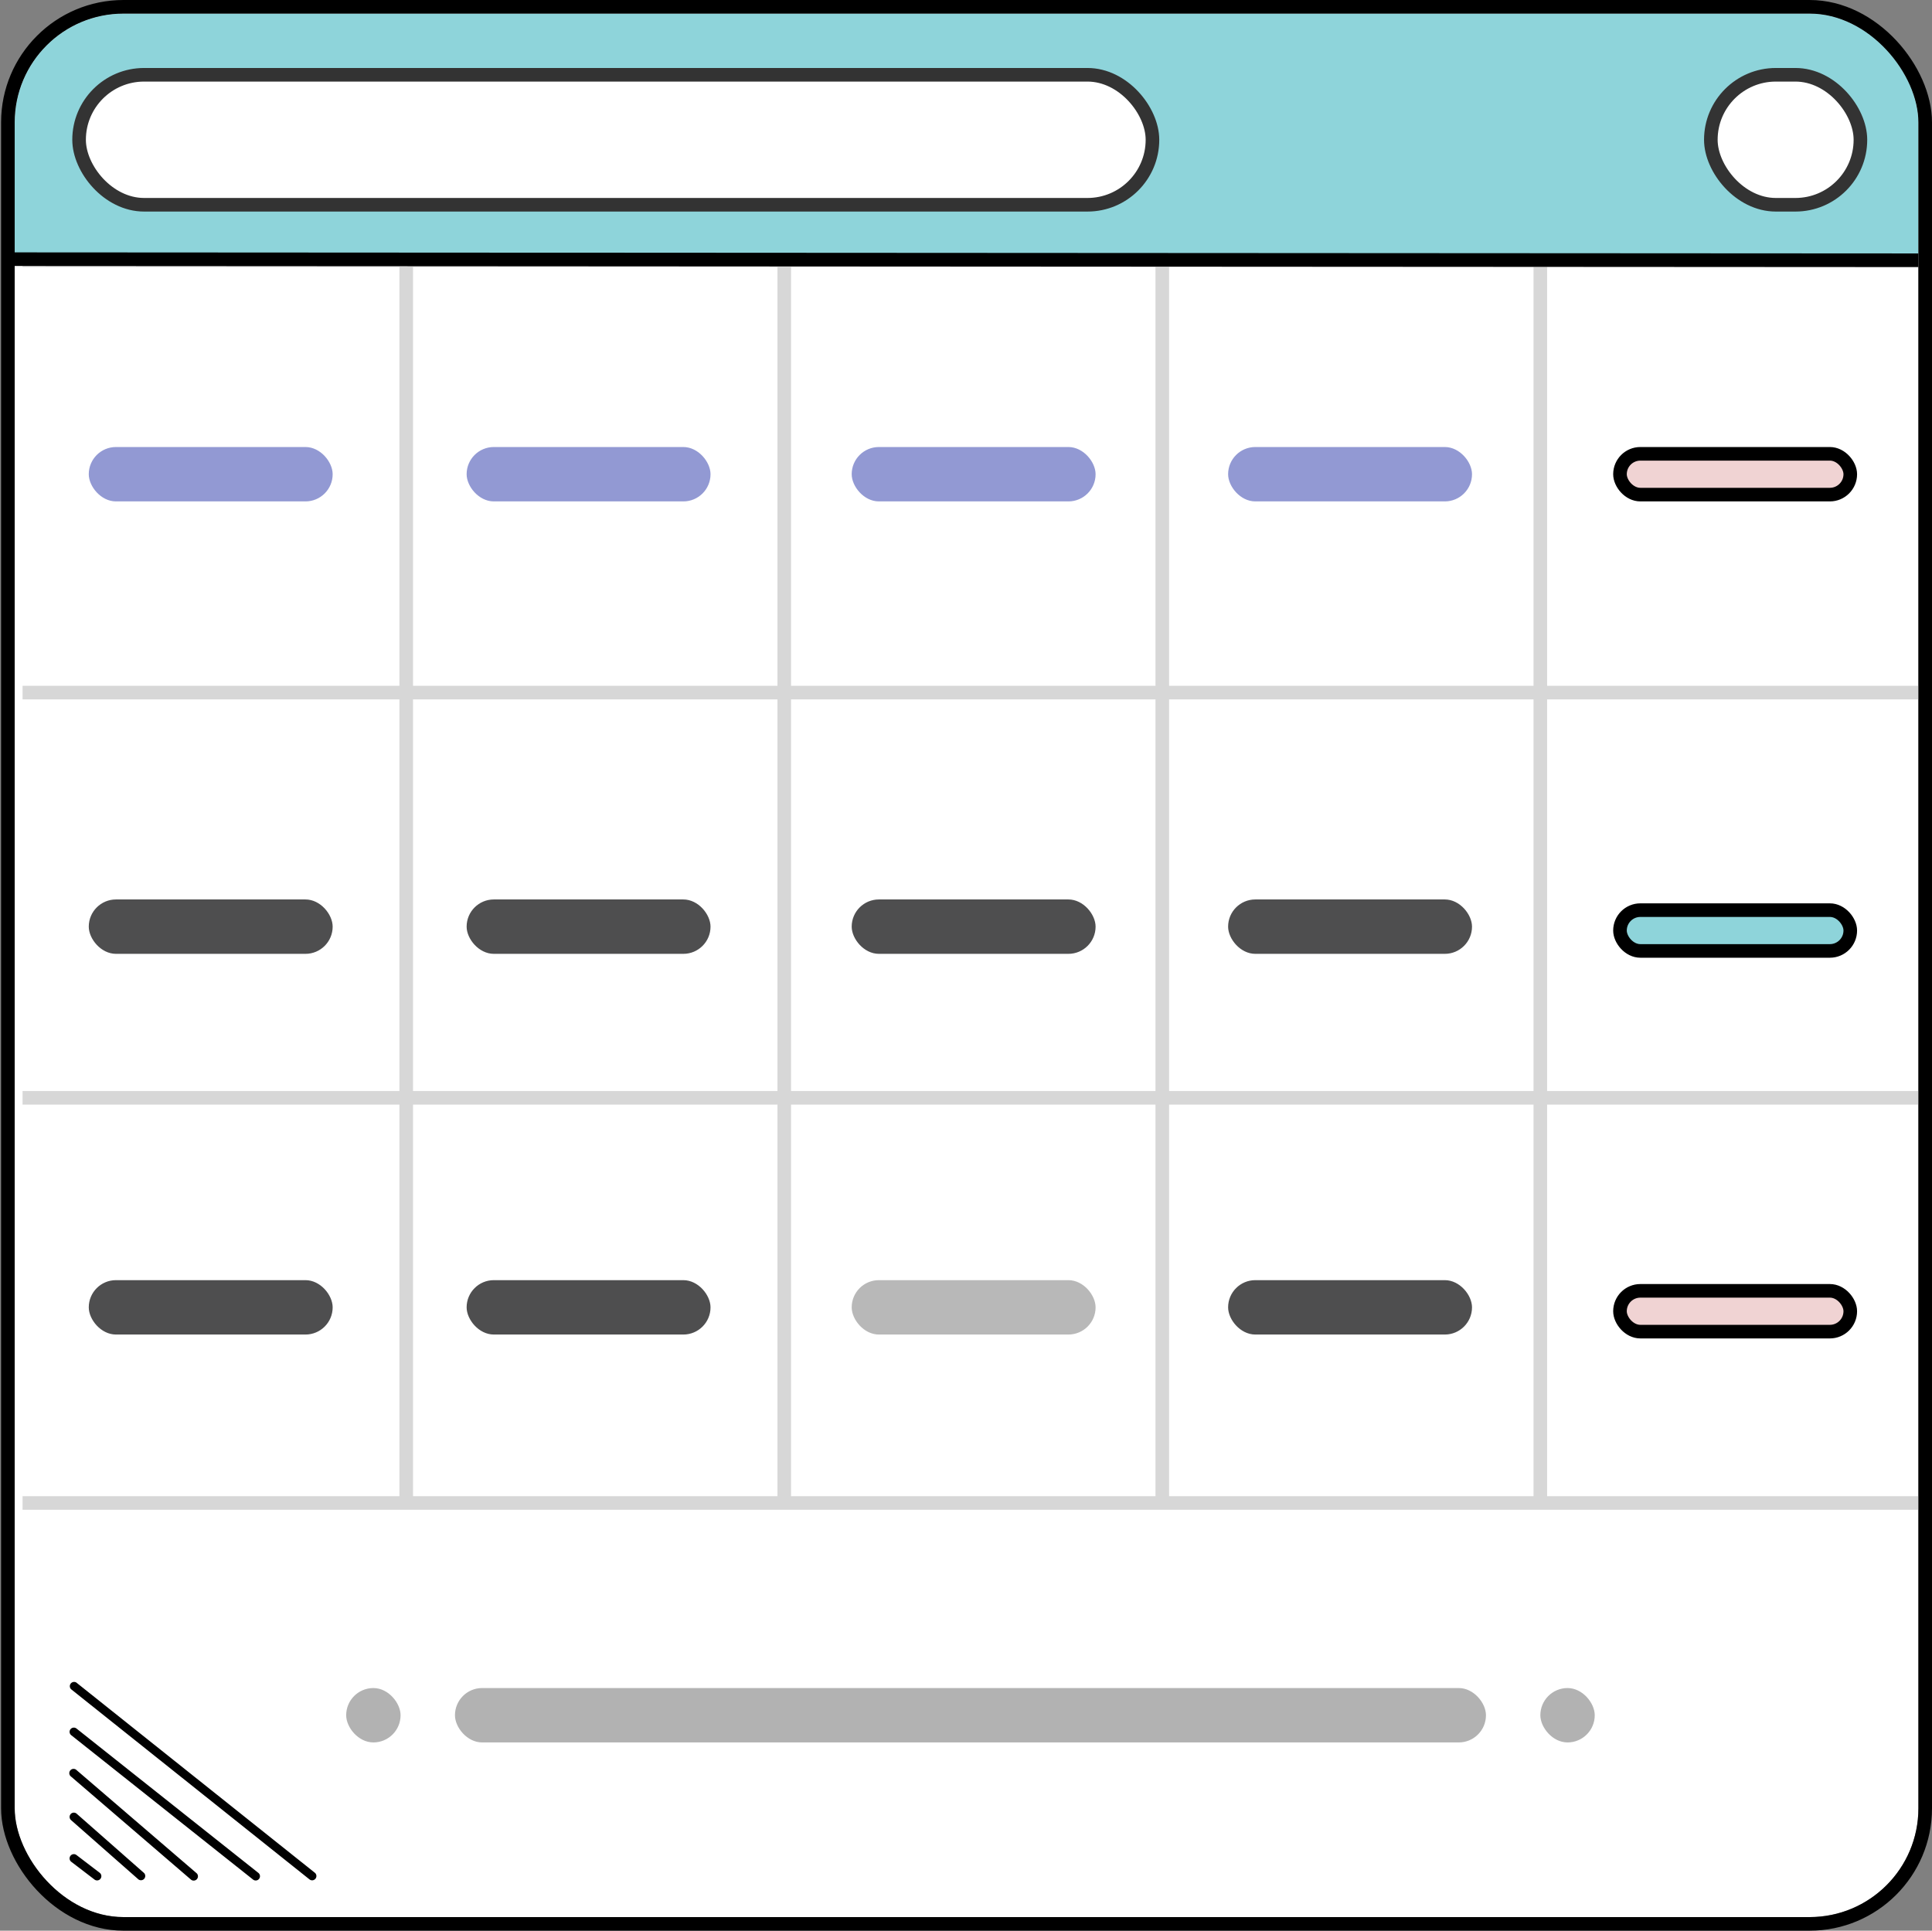 <svg xmlns="http://www.w3.org/2000/svg" fill="none" viewBox="0.46 0 71.04 71"><rect x="0.46" y="0" width="71.04" height="71" fill="#808080" stroke="none"/><g clip-path="url(#a)"><rect x="1" y=".5" width="70" height="70" rx="4" fill="#fff"/><path fill="#8ED4DA" d="M.457.422H71v9.206H.457z"/><path fill-rule="evenodd" clip-rule="evenodd" d="M15.647 55.302V9.627h-.5v45.675h.5Zm13.9 0V9.627h-.5v45.675h.5ZM43.448 9.627v45.675h-.5V9.627h.5Zm13.9 45.675V9.627h-.5v45.675h.5Z" fill="#D7D7D7"/><path fill-rule="evenodd" clip-rule="evenodd" d="M71 55.021H1.289v.5H71v-.5Zm0-14.9H1.289v.5H71v-.5Zm-69.711-14.9H71v.5H1.289v-.5ZM71 9.321H1.289v.5H71v-.5Z" fill="#D7D7D7"/><path stroke="#000" stroke-width=".5" d="M71 9.571.822 9.531"/><rect x="45.618" y="33.077" width="8.968" height="2" rx="1" fill="#4E4E4F"/><rect x="45.618" y="47.077" width="8.968" height="2" rx="1" fill="#4E4E4F"/><rect x="60.027" y="33.47" width="8.468" height="1.5" rx=".75" fill="#8ED4DA" stroke="#000" stroke-width=".5"/><rect x="60.027" y="16.689" width="8.468" height="1.5" rx=".75" fill="#F0D3D3" stroke="#000" stroke-width=".5"/><rect x="60.027" y="47.47" width="8.468" height="1.5" rx=".75" fill="#F0D3D3" stroke="#000" stroke-width=".5"/><rect x="63.368" y="2.75" width="5.5" height="4.78" rx="2.39" fill="#fff" stroke="#333" stroke-width=".5"/><rect x="3.368" y="2.75" width="39.468" height="4.78" rx="2.39" fill="#fff" stroke="#333" stroke-width=".5"/><rect x="3.724" y="16.439" width="8.968" height="2" rx="1" fill="#9299D3"/><rect x="17.618" y="16.439" width="8.968" height="2" rx="1" fill="#9299D3"/><rect x="31.777" y="16.439" width="8.968" height="2" rx="1" fill="#9299D3"/><rect x="45.618" y="16.439" width="8.968" height="2" rx="1" fill="#9299D3"/><rect x="31.777" y="33.077" width="8.968" height="2" rx="1" fill="#4E4E4F"/><rect opacity=".4" x="31.777" y="47.077" width="8.968" height="2" rx="1" fill="#4E4E4F"/><rect x="17.618" y="33.077" width="8.968" height="2" rx="1" fill="#4E4E4F"/><rect x="17.618" y="47.077" width="8.968" height="2" rx="1" fill="#4E4E4F"/><rect x="3.724" y="33.077" width="8.968" height="2" rx="1" fill="#4E4E4F"/><rect x="3.724" y="47.077" width="8.968" height="2" rx="1" fill="#4E4E4F"/><rect x="13.189" y="62.077" width="2" height="2" rx="1" fill="#B2B2B2"/><rect x="17.189" y="62.077" width="37.91" height="2" rx="1" fill="#B2B2B2"/><rect x="57.099" y="62.077" width="2" height="2" rx="1" fill="#B2B2B2"/><path fill-rule="evenodd" clip-rule="evenodd" d="M3.273 61.879a.157.157 0 0 0-.195.245l8.766 6.993a.157.157 0 0 0 .196-.245L3.273 61.88Zm-.22 1.712a.157.157 0 0 1 .22-.025l6.684 5.306a.157.157 0 1 1-.195.246L3.078 63.81a.157.157 0 0 1-.025-.22Zm.225 1.506a.157.157 0 1 0-.204.237l4.399 3.78a.157.157 0 1 0 .204-.238l-4.4-3.78Zm-.22 1.615a.157.157 0 0 1 .221-.014l2.477 2.18a.157.157 0 0 1-.207.235l-2.477-2.18a.157.157 0 0 1-.014-.22Zm-.007 1.535a.157.157 0 0 1 .22-.03l.854.653a.157.157 0 1 1-.19.25l-.854-.653a.157.157 0 0 1-.03-.22Z" fill="#010101"/></g><rect x=".75" y=".25" width="70.5" height="70.5" rx="4.25" stroke="#000" stroke-width=".5"/><defs><clipPath id="a"><rect x="1" y=".5" width="70" height="70" rx="4" fill="#fff"/></clipPath></defs></svg>